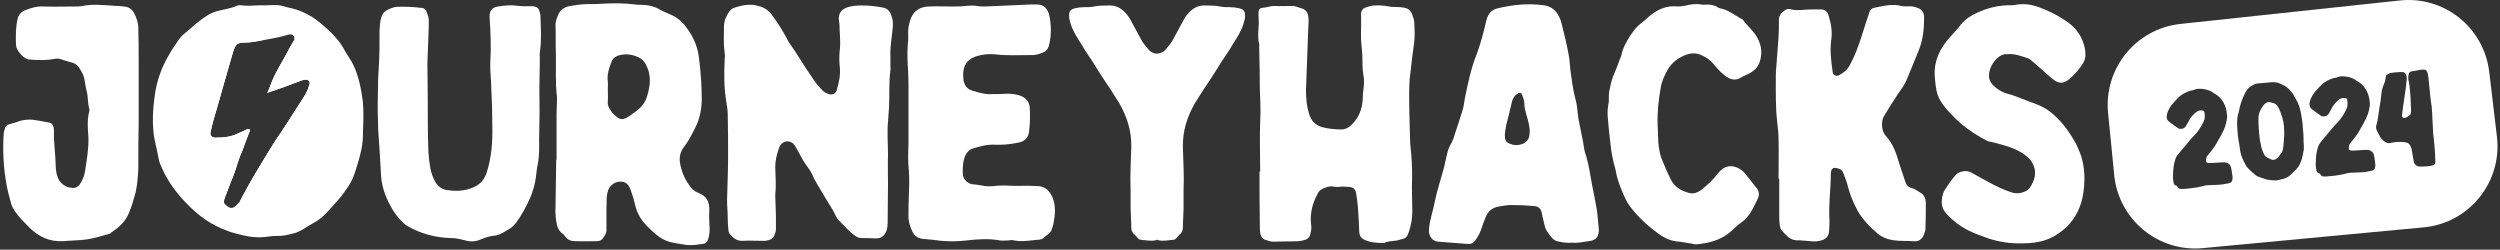 <svg width="761" height="76" viewBox="0 0 761 76" fill="none" xmlns="http://www.w3.org/2000/svg">
<rect x="0" y="0" width="761" height="76" fill="#333333" stroke="none"/>
<g clip-path="url(#clip0_83_629)">
<path d="M1.957 56.02C1.02 50.918 0.812 45.816 1.125 40.713C1.125 40.193 1.333 39.776 1.437 39.36C1.541 38.527 2.061 38.006 2.893 37.798C4.037 37.486 5.181 37.173 6.221 36.757C7.469 36.444 8.717 36.34 9.966 36.444C11.526 36.653 13.19 36.965 14.75 37.277C15.686 37.381 16.102 37.902 16.31 38.735C16.414 39.152 16.414 39.464 16.414 39.88C16.31 43.108 16.83 46.44 16.934 49.668C16.934 50.918 17.038 52.167 17.35 53.313C17.87 55.499 19.639 56.957 21.719 57.165C22.759 57.373 23.591 56.957 24.215 56.228C25.047 54.979 25.671 53.625 25.879 52.167C26.399 48.731 27.023 45.295 26.919 41.755C26.711 39.152 26.503 36.653 27.128 34.049C27.232 33.841 27.232 33.633 27.232 33.321C26.607 31.446 26.919 29.364 26.295 27.385C25.983 26.136 25.879 24.782 25.567 23.533C25.255 22.387 24.631 21.554 24.111 20.617C23.591 19.888 22.863 19.264 21.927 19.055C20.783 18.743 19.639 18.431 18.494 18.014C17.87 17.806 17.35 17.806 16.726 17.91C14.126 18.431 11.63 18.326 9.029 18.118C8.821 18.118 8.613 18.118 8.405 18.014C6.949 17.598 4.869 15.203 4.869 13.641C4.765 10.934 4.765 8.226 5.389 5.623C5.701 4.27 6.741 3.437 7.885 3.02C9.549 2.395 11.214 1.875 13.086 1.979C16.31 2.083 19.639 1.979 22.863 1.979C23.487 1.979 24.111 1.979 24.735 1.875C28.168 1.146 31.6 1.562 34.928 1.771C35.864 1.771 36.801 1.875 37.737 1.979C39.089 2.083 40.129 2.708 40.753 3.853C41.585 5.415 42.105 6.977 42.105 8.747C42.209 11.871 42.209 14.995 42.209 18.118V37.486C42.105 42.067 42.105 46.649 42.105 51.23C42.001 53.729 41.793 56.228 41.273 58.623C40.649 60.81 40.025 63.1 39.089 65.183C37.945 67.786 35.864 69.452 33.68 70.91C33.576 71.118 33.368 71.222 33.056 71.222C30.872 71.847 28.584 72.576 26.295 72.888C24.007 73.201 21.511 73.201 19.119 73.409C15.062 73.617 11.734 72.055 8.925 69.244C7.365 67.682 5.805 66.12 4.557 64.35C4.037 63.517 3.517 62.684 3.309 61.643C2.789 59.768 2.269 57.894 1.957 56.02Z" fill="white"/>
<path d="M97.46 26.073C97.356 25.657 97.252 25.136 97.044 24.72C96.108 22.221 94.652 19.93 93.092 17.639C92.156 16.181 90.908 14.932 89.244 14.307C88.994 14.203 88.724 14.12 88.474 14.016C87.267 16.286 86.04 18.514 84.771 20.742C83.918 22.304 83.065 23.928 82.441 25.636C82.212 26.427 81.817 27.198 81.359 28.281C83.689 27.51 85.478 26.802 87.33 26.177C88.807 25.553 90.367 25.095 91.844 24.47C92.302 24.324 92.78 24.241 93.238 24.241C93.862 24.241 94.403 24.949 94.257 25.49C94.091 26.032 93.945 26.573 93.778 27.031C92.926 29.135 91.532 30.926 90.367 32.8C88.744 35.361 87.101 38.006 85.395 40.505C84.313 42.046 83.211 43.691 82.296 45.232C79.404 50.064 76.45 54.729 73.891 59.623C73.642 60.102 73.371 60.581 73.122 61.059C74.495 61.476 75.93 61.643 77.49 61.476C78.218 61.372 79.05 61.372 79.778 61.476C83.419 61.997 86.539 60.539 89.452 58.769C91.012 57.832 92.364 56.478 93.716 55.228C94.86 54.083 96.004 52.834 96.732 51.376C97.772 49.397 98.501 47.315 98.813 45.024C99.021 43.046 99.229 41.172 99.125 39.506C99.125 34.716 98.709 30.343 97.46 26.073ZM64.967 36.611C66.132 32.571 67.297 28.677 68.379 24.699C69.232 21.742 70.085 18.868 70.938 15.848C71.728 13.349 72.186 12.954 74.828 12.954C76.388 12.954 77.865 12.579 79.487 12.35C79.654 12.308 79.841 12.287 80.028 12.246C77.657 12.017 75.285 12.579 72.914 12.954C72.498 13.058 72.186 13.162 71.874 13.37C70.001 14.307 68.233 15.244 66.569 16.39C63.033 18.785 60.744 22.012 59.704 26.177C58.768 29.405 58.248 32.529 57.832 35.861C57.416 38.881 57.52 41.9 58.664 44.816C60.328 48.877 62.2 52.834 65.425 56.166C66.507 57.248 67.505 58.352 68.857 59.164C69.273 57.977 69.71 56.79 70.168 55.666C71.021 53.646 71.79 51.542 72.414 49.356C72.81 48.127 73.351 46.794 73.891 45.545C74.599 43.525 75.368 41.588 76.138 39.568C75.826 39.089 75.452 39.256 75.14 39.401C74.203 39.797 73.205 40.255 72.186 40.734C70.251 41.671 67.984 41.9 65.882 41.9H65.279C64.343 41.734 63.865 41.109 64.114 40.109C64.343 38.943 64.655 37.777 64.967 36.611Z" fill="white"/>
<path d="M110.462 30.988C109.942 27.031 109.214 23.179 107.446 19.534C106.822 18.285 105.885 17.035 105.157 15.786C103.389 12.246 100.581 9.538 97.564 7.039C94.756 4.645 91.324 2.979 87.579 2.25C86.435 1.937 85.187 1.521 83.939 1.521C82.275 1.625 80.507 1.625 78.53 1.625C77.074 1.729 75.306 1.833 73.434 1.625C72.914 1.521 72.29 1.625 71.874 1.833C70.001 2.666 67.921 2.874 66.049 3.395C63.865 4.02 62.096 5.269 60.432 6.623C59.288 7.456 58.248 8.497 57.104 9.434C56.064 10.267 55.024 11.1 54.296 12.246C53.151 13.912 52.007 15.578 51.071 17.348C49.095 20.784 47.847 24.428 47.223 28.281C46.495 33.175 46.183 38.069 47.119 42.858C47.535 44.629 47.951 46.399 48.263 48.169C48.471 49.314 48.887 50.355 49.407 51.397C51.175 55.353 53.672 58.685 56.584 61.705C60.12 65.454 64.177 68.473 69.169 70.243C70.625 70.868 72.29 71.18 73.85 71.597C76.45 72.222 79.05 72.43 81.651 72.013C82.483 71.909 83.419 71.805 84.251 71.805C86.019 71.909 87.579 71.493 89.243 71.076C91.532 70.556 93.3 68.994 95.276 67.953C96.316 67.432 97.356 66.703 98.293 65.87C100.061 64.204 101.621 62.33 103.181 60.56C104.325 59.31 105.157 57.957 106.093 56.603C107.55 54.52 108.174 52.126 108.902 49.731C109.734 47.023 110.462 44.108 110.462 41.297C110.566 37.861 110.774 34.424 110.462 30.988ZM72.893 61.497C72.643 61.726 72.414 62.038 72.102 62.351C70.854 63.6 70.085 63.6 68.774 62.434C68.296 62.038 68.067 61.663 68.212 61.039C68.42 60.414 68.649 59.789 68.857 59.164C69.273 57.977 69.71 56.79 70.168 55.666C71.021 53.646 71.79 51.542 72.414 49.356C72.81 48.127 73.35 46.794 73.891 45.545C74.599 43.525 75.368 41.588 76.138 39.568C75.826 39.089 75.452 39.256 75.139 39.401C74.203 39.797 73.205 40.255 72.186 40.734C70.251 41.671 67.984 41.901 65.882 41.901H65.279C64.343 41.734 63.865 41.109 64.114 40.11C64.343 38.943 64.655 37.777 64.967 36.611C66.132 32.571 67.297 28.677 68.379 24.699C69.232 21.742 70.085 18.868 70.938 15.848C71.728 13.349 72.186 12.954 74.828 12.954C76.388 12.954 77.865 12.579 79.487 12.35C79.654 12.308 79.841 12.287 80.028 12.246C81.193 12.037 82.4 11.829 83.689 11.558C84.625 11.413 85.624 11.1 86.643 10.871C87.267 10.705 87.725 10.476 88.349 10.476C89.202 10.392 89.743 11.163 89.597 12.037C89.514 12.183 89.431 12.35 89.285 12.495C89.015 13.016 88.744 13.516 88.474 14.016C87.267 16.286 86.04 18.514 84.771 20.742C83.918 22.304 83.065 23.928 82.441 25.636C82.212 26.427 81.817 27.198 81.359 28.281C83.689 27.51 85.478 26.802 87.33 26.178C88.807 25.553 90.367 25.095 91.844 24.47C92.302 24.324 92.78 24.241 93.238 24.241C93.862 24.241 94.403 24.949 94.257 25.49C94.091 26.032 93.945 26.573 93.778 27.031C92.926 29.135 91.532 30.926 90.367 32.8C88.744 35.361 87.101 38.006 85.395 40.505C84.313 42.046 83.211 43.691 82.296 45.233C79.404 50.064 76.45 54.729 73.891 59.623C73.642 60.102 73.371 60.581 73.122 61.06C73.038 61.205 72.976 61.351 72.893 61.497Z" fill="white"/>
<path d="M146.325 72.888C144.661 73.617 142.997 73.617 141.333 73.097C140.085 72.784 138.836 72.472 137.484 72.472C132.7 72.368 128.227 71.222 124.067 68.827C123.651 68.619 123.235 68.307 122.819 67.89C121.258 66.433 119.906 64.662 118.866 62.684C117.202 59.664 116.058 56.332 115.954 52.792C115.746 48.315 115.434 43.941 115.122 39.464C115.018 36.132 114.914 32.696 115.018 29.26C115.122 26.761 115.018 24.262 115.226 21.763C115.538 17.598 115.538 13.433 115.538 9.164C115.642 7.914 115.642 6.56 116.058 5.311C116.37 4.374 116.786 3.645 117.722 3.124C118.658 2.604 119.698 2.187 120.738 2.083C123.235 1.979 125.731 2.083 128.227 2.395C129.059 2.395 129.683 2.916 129.891 3.749C130.203 4.478 130.515 5.311 130.515 6.248V8.122L130.099 19.264C130.099 22.7 130.203 26.136 130.203 29.572C130.203 35.091 130.203 40.714 130.411 46.336C130.515 48.002 130.723 49.773 131.036 51.438C131.348 52.896 131.868 54.25 132.596 55.499C133.324 56.749 134.364 57.478 135.716 57.79C138.628 58.311 141.541 58.207 144.245 56.957C146.221 56.124 147.573 54.458 148.197 52.376C149.654 47.794 149.966 43.004 149.862 38.319C149.862 34.466 149.758 30.718 149.55 26.865C149.55 24.262 149.134 21.763 149.238 19.16C149.55 14.474 149.342 9.893 149.03 5.207C148.926 3.333 149.862 2.187 151.63 1.979C153.606 1.667 155.582 1.458 157.663 1.771C159.015 1.979 160.471 1.875 161.823 1.875C163.591 1.979 164.111 2.5 164.423 4.27C164.527 4.686 164.527 5.103 164.527 5.415C164.631 8.747 164.839 11.975 164.423 15.203C164.319 15.932 164.215 16.661 164.319 17.285C164.319 21.763 164.111 26.24 164.215 30.613C164.319 34.57 164.111 38.423 164.111 42.275C164.111 44.879 164.215 47.482 163.695 49.981C163.279 51.751 163.279 53.625 162.863 55.499C162.551 57.061 162.031 58.623 161.407 60.185C160.159 62.892 158.807 65.495 157.038 67.89C156.622 68.411 156.102 68.931 155.582 69.348C153.918 70.285 152.462 71.535 150.382 71.743C149.03 71.847 147.573 72.368 146.325 72.888Z" fill="white"/>
<path d="M193.235 61.955C192.923 60.601 192.507 59.248 191.987 57.894C191.363 56.02 190.323 55.187 188.659 55.291C186.994 55.395 185.746 56.436 185.122 57.894C184.914 58.519 184.81 59.144 184.706 59.768C184.602 60.914 184.706 62.059 184.602 63.205V69.764C184.706 70.806 184.186 71.639 183.562 72.472C183.146 73.096 182.522 73.409 181.794 73.409C179.505 73.409 177.321 73.513 175.033 73.409C173.785 73.409 172.745 72.992 172.017 71.951L171.393 71.222C169.936 70.285 169.52 68.827 169.312 67.265C169.104 65.808 169 64.35 169.104 62.892L169.312 48.627H169.416V34.882C169.416 33.737 169.52 32.592 169.52 31.446C169.52 30.717 169.624 29.988 169.52 29.26C169 25.095 169.312 20.721 169.208 16.452C169.104 13.537 169.208 10.621 169.104 7.602C169.104 6.769 169.312 6.04 169.624 5.207C170.248 3.332 171.393 2.291 173.265 1.875C175.137 1.562 177.009 1.25 178.985 1.25C180.442 1.25 181.794 1.25 183.146 1.146C186.578 0.938 189.907 0.938 193.235 1.354C193.755 1.458 194.379 1.458 195.003 1.458C197.187 1.458 199.164 1.875 201.036 3.02C202.18 3.645 203.428 4.061 204.676 4.686C206.861 5.727 208.317 7.393 209.669 9.372C211.333 11.871 212.477 14.682 212.789 17.806C213.309 21.971 213.621 26.24 213.621 30.509C213.517 33.425 212.997 36.236 211.645 38.839C210.605 40.922 209.565 43.004 208.109 44.878C207.069 46.232 206.757 47.794 206.965 49.46C207.381 51.959 208.317 54.354 209.773 56.332C210.397 57.373 211.333 58.206 212.581 58.727C215.182 59.664 216.014 61.538 215.91 64.142C215.806 65.912 215.91 67.786 216.014 69.556C216.014 70.701 215.91 71.847 215.494 72.992C215.286 73.721 214.766 74.138 214.037 74.242C212.373 74.45 210.605 74.762 208.941 74.554C206.653 74.138 204.364 74.034 202.18 72.992C200.412 72.159 198.956 70.806 197.604 69.452C195.315 67.37 193.859 64.975 193.235 61.955ZM196.979 29.26C198.02 25.928 198.332 22.596 196.459 19.368C195.939 18.535 195.315 17.91 194.483 17.494C192.507 16.556 190.531 16.244 188.346 16.869C187.41 17.181 186.682 17.598 186.266 18.535C185.434 20.617 184.706 22.596 185.018 24.886C185.122 25.615 185.018 26.24 185.018 26.969C185.018 28.218 185.122 29.468 185.018 30.717C184.81 32.279 185.642 33.321 186.474 34.466L187.41 35.299C188.659 36.444 189.491 36.548 190.947 35.715C191.883 35.195 192.819 34.466 193.755 33.737C195.315 32.592 196.459 31.134 196.979 29.26Z" fill="white"/>
<path d="M271.348 4.79C271.764 5.936 271.868 6.977 271.764 8.226C271.556 11.038 270.932 13.953 271.036 16.765V19.784C271.036 20.409 271.14 20.93 271.036 21.45C270.516 25.199 270.828 28.947 270.62 32.696L270.308 37.069C269.996 40.401 270.308 43.733 270.308 47.065C270.204 50.085 270.308 53 270.308 55.916C270.308 59.664 270.204 63.413 270.204 67.161C270.204 68.307 270.204 69.348 269.788 70.389C269.06 71.951 268.228 72.576 266.563 72.576C265.107 72.472 263.755 72.472 262.403 72.472C261.571 72.472 261.051 72.263 260.427 71.847C258.554 70.597 257.098 68.827 255.538 67.266C254.602 66.433 254.186 65.183 253.562 64.038C251.898 61.33 250.233 58.623 248.673 55.916L247.737 54.25C247.217 52.792 246.385 51.543 245.449 50.293C244.513 49.044 243.785 47.586 243.057 46.232L241.913 44.254C240.976 42.796 238.896 42.588 237.752 43.941C237.44 44.358 237.128 44.879 237.024 45.399C236.4 47.169 235.984 48.939 235.984 50.918C236.088 53.833 236.296 56.749 235.984 59.352L236.192 65.6V69.764C236.192 70.597 235.88 71.222 235.568 71.951C235.256 72.472 234.84 72.784 234.32 72.992C233.592 73.201 232.864 73.409 232.031 73.305C229.951 73.305 227.871 73.201 225.791 73.305C224.022 73.305 223.086 72.263 222.046 71.118C221.838 70.91 221.838 70.493 221.734 70.077C221.63 68.931 221.526 67.786 221.526 66.537C221.526 64.662 221.318 62.684 221.318 60.81C221.422 56.436 221.63 52.063 221.63 47.69C221.63 43.421 221.63 39.152 221.526 34.883C221.526 33.633 221.318 32.383 221.11 31.134C220.382 26.865 220.382 22.492 220.59 18.118C220.694 17.494 220.694 16.765 220.59 16.036C220.174 13.225 220.382 10.517 220.382 7.706C220.486 6.04 221.214 4.686 222.046 3.437C222.358 3.02 222.774 2.708 223.086 2.5C225.583 1.667 228.079 1.042 230.679 1.771C232.551 2.187 234.008 3.124 235.152 4.79C237.024 7.289 238.584 9.892 240.04 12.704C240.872 14.057 241.913 15.307 242.745 16.765C244.409 19.472 246.177 22.075 247.945 24.678C248.673 25.72 249.505 26.657 250.442 27.594C250.858 28.01 251.378 28.323 252.002 28.531C253.146 29.052 254.394 28.635 254.706 27.386C255.434 25.095 255.85 22.804 255.642 20.513C255.434 18.743 255.434 16.973 255.642 15.099C255.954 12.6 255.538 9.997 255.538 7.498L255.33 5.832C255.33 4.061 255.954 3.124 257.514 2.395C259.075 1.771 260.739 1.667 262.403 1.667C264.483 1.667 266.563 1.875 268.644 2.291C270.1 2.5 270.932 3.437 271.348 4.79Z" fill="white"/>
<path d="M281.749 72.784C279.876 72.784 278.316 72.055 277.588 70.181C276.964 68.723 276.444 67.266 276.548 65.6C276.548 63.621 276.548 61.539 276.652 59.56C276.756 56.957 276.86 54.458 276.652 51.855C276.34 49.148 276.444 46.441 276.548 43.733V28.323C276.548 26.136 276.548 23.949 276.444 21.867C276.236 19.055 276.132 16.244 276.34 13.433C276.548 12.183 276.444 10.934 276.444 9.684C276.444 8.435 276.756 7.081 277.172 5.832C278.108 3.228 280.084 2.083 282.685 1.979C285.077 1.875 287.573 1.979 289.966 1.979C291.422 1.979 292.878 1.979 294.334 1.771C295.478 1.667 296.726 1.667 297.87 1.875C298.494 1.979 299.119 1.979 299.743 1.979L314.096 1.354H315.552C317.425 1.354 318.569 2.291 319.193 3.957C319.193 4.061 319.297 4.166 319.297 4.166C320.025 7.394 320.129 10.621 319.297 13.849C318.985 15.099 318.257 15.723 317.113 16.14C315.968 16.556 314.824 16.869 313.576 16.765C310.04 16.765 306.607 16.973 303.071 16.556C301.095 16.348 299.119 16.556 297.35 17.077C295.27 17.702 293.606 19.055 293.294 21.45C293.086 22.492 293.19 23.429 293.294 24.47C293.606 26.032 294.438 27.177 295.998 27.594C298.078 28.219 300.055 28.843 302.239 28.635C303.695 28.635 305.151 28.635 306.607 28.531C307.752 28.531 308.896 28.635 310.04 28.947C312.12 29.572 313.368 30.822 313.472 32.904C313.576 35.195 313.576 37.486 313.264 39.881C313.056 41.963 312.016 43.004 309.936 43.421C307.544 43.941 305.151 44.15 302.759 44.046C300.367 43.941 298.182 44.566 295.894 45.295C294.958 45.608 294.438 46.336 293.918 47.169C293.086 49.044 292.982 51.126 293.086 53.105C293.19 54.666 294.75 56.02 296.206 56.124C297.038 56.124 297.87 56.332 298.703 56.437C299.951 56.749 301.199 56.749 302.447 56.645C304.111 56.437 305.879 56.437 307.544 56.541C309.312 56.645 311.184 56.541 312.952 56.541C313.888 56.541 314.824 56.645 315.76 56.645C318.049 56.645 319.401 57.998 320.337 59.977C321.481 62.684 321.169 65.495 320.649 68.203C320.545 68.723 320.337 69.14 320.233 69.556C320.025 70.389 319.609 71.014 318.881 71.43C318.569 71.639 318.257 71.847 317.945 72.159C317.425 72.784 316.697 72.992 315.864 72.992C313.368 73.201 310.768 73.721 308.272 73.097C307.856 72.992 307.335 73.201 306.815 73.201C306.087 73.201 305.255 73.305 304.527 73.201C301.095 72.576 297.558 72.784 294.126 73.201C291.526 73.513 289.029 73.513 286.429 73.305C284.869 73.097 283.309 72.888 281.749 72.784Z" fill="white"/>
<path d="M352.061 16.348C353.205 16.244 354.141 15.932 354.973 14.89C355.701 13.953 356.533 13.12 357.053 12.079L360.486 5.727C360.798 5.207 361.214 4.582 361.734 4.061C362.982 2.604 364.542 1.667 366.518 1.667C368.182 1.667 369.847 1.667 371.407 1.979C372.447 2.187 373.383 2.187 374.423 2.187C375.359 2.187 376.295 2.291 377.127 2.5C378.584 2.812 379 3.437 379 4.79C379 5.623 378.792 6.352 378.584 7.081C377.856 9.476 376.503 11.558 375.151 13.641C374.111 15.515 372.863 17.181 371.719 18.951C370.679 20.617 369.639 22.387 368.495 24.053C366.83 26.448 365.27 28.947 363.71 31.446C361.318 35.611 359.966 39.985 360.07 44.774C360.174 49.148 360.486 53.417 360.278 57.79V63.413C360.278 64.975 360.07 67.161 360.07 69.452C359.966 70.285 359.758 70.91 359.029 71.43L358.093 72.472C357.885 72.784 357.469 72.992 357.157 72.992C355.597 73.096 354.037 73.513 352.477 73.096C352.373 72.992 352.269 72.992 352.165 72.992C352.061 72.992 352.061 72.992 351.957 73.096C350.396 73.513 348.836 73.096 347.276 72.992C346.964 72.992 346.548 72.784 346.34 72.472L345.404 71.43C344.676 70.91 344.468 70.285 344.364 69.452C344.364 67.161 344.156 64.975 344.156 63.413V57.79C343.948 53.417 344.26 49.148 344.364 44.774C344.468 39.985 343.116 35.611 340.723 31.446C339.163 28.947 337.603 26.448 335.939 24.053C334.795 22.387 333.755 20.617 332.714 18.951C331.57 17.181 330.322 15.515 329.282 13.641C327.93 11.558 326.578 9.476 325.85 7.081C325.642 6.352 325.434 5.623 325.434 4.79C325.434 3.437 325.85 2.812 327.306 2.5C328.138 2.291 329.074 2.187 330.01 2.187C331.05 2.187 331.986 2.187 333.026 1.979C334.587 1.667 336.251 1.667 337.915 1.667C339.891 1.667 341.451 2.604 342.7 4.061C343.22 4.582 343.636 5.207 343.948 5.727L347.38 12.079C347.9 13.12 348.732 13.953 349.46 14.89C350.188 15.828 351.02 16.244 352.061 16.348Z" fill="white"/>
<path d="M399.102 68.347C399.31 69.389 399.102 70.222 398.894 71.159C398.686 72.2 398.062 72.825 397.126 73.033C396.19 73.345 395.253 73.45 394.317 73.45C392.133 73.45 389.845 73.554 387.557 73.554C386.828 73.554 386.204 73.345 385.58 73.137C384.332 72.825 383.812 72.096 383.604 70.846C383.5 70.222 383.5 69.493 383.5 68.764C383.396 63.245 383.396 57.727 383.396 52.208H383.604C383.604 47.106 383.396 42.004 383.604 36.902C383.812 33.674 383.604 30.342 383.5 27.114C383.5 22.845 383.396 18.576 383.292 14.306C383.292 13.994 383.396 13.682 383.292 13.369C382.772 11.287 383.084 9.204 383.188 7.122C383.188 6.185 383.084 5.248 383.084 4.31C383.084 2.853 383.292 2.436 384.748 2.332C385.788 2.228 386.828 1.811 387.869 1.811C389.845 1.916 391.717 1.811 393.693 1.811C394.525 1.916 395.357 2.332 396.19 2.54C397.438 2.853 398.062 3.79 398.27 5.039C398.374 5.872 398.374 6.914 398.27 7.747L397.542 27.322C397.542 29.925 397.75 32.528 398.582 34.923C399.206 36.797 400.35 38.047 402.326 38.672C404.302 39.192 406.279 39.401 408.359 39.401C409.503 39.401 410.439 38.88 411.271 38.151C413.559 35.965 414.6 33.361 414.808 30.342C414.808 29.3 414.912 28.259 415.016 27.322C415.224 25.864 415.328 24.302 415.016 22.845C414.704 20.971 414.704 18.992 414.704 17.118C414.6 14.723 414.184 12.328 414.288 9.829C414.288 8.059 414.392 6.185 414.288 4.31C414.288 3.165 414.912 2.54 415.848 2.228C416.472 2.02 417.2 1.811 417.824 1.707C419.384 1.603 420.944 1.603 422.505 1.916C423.337 2.124 424.169 2.124 425.001 2.124C425.833 2.124 426.561 2.228 427.393 2.332C428.641 2.54 429.473 3.269 429.889 4.415C430.201 5.352 430.513 6.185 430.513 7.122C430.617 9.204 430.721 11.391 430.409 13.473C429.993 16.181 429.681 18.992 429.369 21.803C428.953 24.407 428.953 27.218 428.953 29.925C428.953 34.507 429.161 39.088 429.265 43.67L429.577 46.898C429.889 50.23 429.889 53.562 429.785 56.894C429.785 59.08 429.889 61.267 429.889 63.453C429.993 66.057 429.577 68.66 428.641 71.159C428.329 71.992 427.913 72.512 427.081 72.721C426.353 72.825 425.729 73.137 425.001 73.241C423.753 73.45 422.505 73.345 421.36 73.97C419.176 73.97 416.992 73.866 415.016 72.825C414.288 72.408 413.872 71.784 413.768 70.742C413.663 68.243 413.559 65.64 413.351 63.141C413.247 61.683 413.039 60.33 412.831 58.976C412.727 57.727 411.999 56.998 410.751 56.894C410.023 56.894 409.295 56.789 408.671 56.789C407.735 56.894 406.799 56.998 405.863 56.789C404.718 56.581 403.678 56.998 402.742 57.414C402.014 57.727 401.39 58.247 401.078 58.976C399.518 61.892 398.686 65.015 399.102 68.347Z" fill="white"/>
<path d="M447.052 74.283L437.691 73.554C435.818 73.346 434.778 71.68 434.986 69.701C435.194 66.89 436.234 64.182 436.754 61.371C437.482 57.727 438.731 54.186 439.667 50.542C439.771 49.813 439.979 49.084 440.187 48.251C440.499 46.689 440.811 45.127 441.747 43.67C442.059 43.149 442.267 42.524 442.475 42.004L445.075 33.986C445.491 32.737 445.699 31.279 445.907 29.925C446.844 25.344 447.78 20.762 449.548 16.389C450.796 13.057 451.628 9.621 452.46 6.185C452.98 4.206 453.916 2.957 455.893 2.54C460.573 1.395 465.254 0.978 469.934 1.603C472.222 1.916 473.679 3.165 474.615 5.143C475.031 5.976 475.343 7.018 475.551 7.955C476.279 10.87 477.007 13.89 477.527 16.805C477.839 18.367 477.839 19.929 478.047 21.491C478.463 24.302 478.775 27.114 479.503 29.925C480.023 31.591 480.127 33.257 480.335 35.027C480.439 36.381 480.855 37.735 481.063 39.088L481.896 43.253C482.104 44.711 482.312 46.169 482.832 47.522C483.664 50.334 484.08 53.353 484.6 56.165C485.12 58.768 485.64 61.267 486.056 63.766C486.368 65.744 486.472 67.827 486.68 69.805V70.222C486.576 72.096 485.848 73.033 484.08 73.346C482.208 73.554 480.335 74.074 478.671 73.866C477.215 73.97 475.863 73.866 474.615 73.554C473.679 73.45 472.951 73.033 472.43 72.408C471.494 71.263 470.558 70.222 470.246 68.868C469.934 67.41 469.518 66.161 469.31 64.703C468.998 63.454 468.27 62.829 467.022 62.725C464.734 62.516 462.445 62.412 460.053 62.412C458.909 62.412 457.661 62.621 456.413 62.829C454.436 63.141 452.98 64.182 452.252 66.057C451.732 67.41 451.212 68.66 450.796 70.013C450.38 71.263 449.756 72.2 449.028 73.241C448.508 73.97 447.78 74.283 447.052 74.283ZM459.637 43.774C460.885 44.294 462.029 44.294 463.277 43.878C464.63 43.357 465.462 42.42 465.566 41.067C465.774 39.817 465.566 38.776 465.358 37.63C464.942 35.548 464.006 33.57 464.006 31.487C464.006 30.654 463.693 29.821 463.381 28.988C463.173 28.259 462.653 28.051 462.029 28.468C461.093 28.988 460.573 29.821 460.261 30.862C459.741 33.257 459.117 35.652 458.493 38.047C458.285 39.088 458.181 40.13 458.077 40.962C458.077 42.733 458.285 43.149 459.637 43.774Z" fill="white"/>
<path d="M534.942 11.495C536.294 13.994 536.502 16.493 535.566 19.096C534.942 20.658 533.798 21.699 532.341 22.428C531.509 22.845 530.677 23.157 529.845 23.678C528.597 24.407 527.349 24.407 525.893 23.574C524.125 22.532 522.772 20.866 521.42 19.305C520.38 18.055 519.028 17.222 517.468 16.597C516.116 16.077 514.659 16.181 513.411 16.597C511.123 17.43 509.043 18.888 507.795 20.971C506.755 22.741 505.818 24.719 505.506 26.802C504.882 30.342 504.466 33.882 504.57 37.943C504.778 40.13 504.57 42.941 505.09 45.648C505.298 46.481 505.402 47.418 505.818 48.355C506.651 50.438 507.587 52.625 508.627 54.707C509.875 57.102 511.955 58.143 514.243 58.768C515.596 59.08 516.948 58.56 517.988 57.727C519.756 56.269 521.524 54.707 522.876 52.833C524.125 51.375 525.477 50.334 527.453 50.646C528.909 50.855 530.261 51.688 531.197 52.833L534.526 56.998C535.462 58.039 535.67 59.289 535.046 60.538C533.694 63.141 532.758 65.849 530.053 67.723C528.805 68.556 527.661 69.805 526.413 70.847C523.396 73.241 519.964 74.074 516.22 74.387C515.804 74.387 515.492 74.283 515.075 74.179C513.411 73.97 511.747 73.554 510.083 73.45C508.003 73.137 506.234 72.2 504.57 70.951C501.45 68.66 498.642 66.057 496.249 62.933C495.105 61.475 494.377 59.705 493.649 57.935C492.921 56.165 492.193 54.187 491.881 52.208C491.673 50.959 491.153 49.709 490.945 48.355C490.529 46.585 490.321 44.711 490.113 42.837C489.801 40.338 489.593 37.943 489.385 35.444C489.281 34.194 489.385 32.945 489.593 31.695C489.905 30.55 489.593 29.301 489.801 28.051C490.113 26.489 490.425 24.927 490.945 23.47C491.777 21.595 492.505 19.617 493.233 17.639C493.337 17.326 493.545 17.118 493.545 16.806C493.857 14.931 494.793 13.265 495.729 11.703C496.873 9.829 498.122 8.059 499.89 6.81C501.034 5.977 501.866 4.935 503.01 4.206C504.986 2.749 507.275 1.812 509.875 1.916C511.019 2.02 512.059 1.916 513.099 1.707C514.763 1.291 516.324 1.083 517.988 1.395C518.612 1.499 519.236 1.395 519.86 1.395C520.796 1.395 521.732 1.603 522.564 2.02C522.876 2.228 523.188 2.436 523.604 2.54C525.997 2.957 527.869 4.519 529.949 5.664C530.157 5.768 530.469 5.872 530.573 6.081C531.925 7.955 533.798 9.413 534.942 11.495Z" fill="white"/>
<path d="M586.22 61.788C586.22 64.391 586.219 66.994 586.115 69.493C586.115 70.118 585.907 70.742 585.699 71.263C585.179 72.721 584.139 73.554 582.683 73.45C580.603 73.241 578.523 73.45 576.442 73.137C574.362 72.825 572.49 72.096 571.034 70.638C569.37 69.18 567.809 67.619 566.561 65.849C565.729 64.807 565.105 63.454 564.481 62.204C563.649 60.434 563.025 58.664 562.505 56.79C562.193 55.436 561.673 54.082 561.153 52.833C560.945 52.104 560.529 51.583 559.8 51.375C558.136 50.75 557.304 51.167 557.304 52.937C557.304 57.623 556.576 62.204 556.888 66.89C556.888 68.035 556.888 69.076 556.784 70.222C556.68 71.888 555.952 72.825 554.184 73.241C553.352 73.45 552.52 73.554 551.584 73.45C550.023 73.346 548.359 73.137 546.695 73.137C545.759 73.033 545.031 72.721 544.407 72.2C543.679 71.575 543.055 70.951 542.43 70.222C542.014 69.909 541.91 69.285 541.806 68.764C541.702 68.035 541.598 67.202 541.598 66.473V54.395H541.39C541.39 50.438 541.494 46.377 541.39 42.42C541.39 40.65 541.182 38.88 540.974 37.11C540.454 32.529 540.558 27.843 540.558 23.157C540.558 21.075 540.87 18.992 540.974 16.91C541.182 13.474 541.598 10.037 541.494 6.601C541.39 5.456 541.702 4.415 542.743 3.582C543.575 2.853 544.199 2.54 545.239 2.853C546.175 3.165 547.215 3.061 548.255 3.061C550.127 2.853 552 2.853 553.872 2.853C555.536 2.853 556.264 3.373 556.68 4.935C557.408 7.33 557.824 9.829 557.408 12.328C556.992 15.452 557.408 18.576 557.824 21.595C557.824 21.908 557.928 22.22 558.032 22.532C558.448 23.053 559.28 23.261 559.904 22.845C561.257 22.116 562.401 21.179 563.129 19.721C565.001 16.285 566.145 12.745 567.289 9.1C567.809 7.33 568.433 5.664 568.954 3.998C569.162 3.061 569.786 2.436 570.722 2.332C573.322 1.812 576.026 1.083 578.731 1.812C579.563 2.02 580.499 1.916 581.331 1.916C582.163 1.916 582.995 2.124 583.827 2.436C585.179 2.957 585.699 3.998 585.699 5.352C585.699 8.684 585.387 11.912 584.139 15.14L580.603 23.782C579.979 25.448 578.939 26.906 577.899 28.363C576.338 30.654 574.882 33.049 573.426 35.444C572.49 37.11 572.802 40.13 574.05 41.379C576.234 43.774 577.274 46.69 578.107 49.709L579.875 55.02C580.187 56.165 580.811 57.102 582.163 57.31C582.891 57.519 583.515 58.039 584.243 58.456C585.595 59.08 586.22 60.33 586.22 61.788Z" fill="white"/>
<path d="M592.356 64.911C591.316 63.662 590.9 62.308 591.108 60.85C591.212 59.705 591.42 58.664 592.044 57.727C592.98 56.269 593.917 54.915 595.061 53.562C595.997 52.208 598.389 51.687 599.845 52.416L604.942 55.228C607.438 56.581 609.934 57.831 612.639 58.664C613.887 58.976 615.031 58.872 616.279 58.351C617.631 57.831 618.255 56.685 618.775 55.54C619.815 53.353 619.711 51.271 618.463 49.292C618.047 48.564 617.423 47.939 616.695 47.418C615.447 46.377 613.991 45.648 612.431 45.023C610.35 44.294 608.166 43.67 605.982 43.149C605.566 43.149 605.15 43.045 604.838 42.837C600.781 40.754 597.037 38.151 593.917 34.715C592.668 33.465 591.524 32.112 590.588 30.55C589.236 28.155 589.132 25.552 588.924 22.845C588.716 18.367 590.588 14.723 593.396 11.495C594.541 10.142 595.893 8.892 596.933 7.434C598.285 5.768 599.949 4.727 601.821 3.894C605.15 2.332 608.686 1.499 612.327 1.603C612.951 1.603 613.471 1.499 613.991 1.395C616.383 1.083 618.567 1.395 620.752 2.228C623.56 3.269 626.056 4.519 628.448 6.081C631.257 7.851 633.337 10.246 634.273 13.369C634.585 14.306 634.793 15.348 634.793 16.389C634.897 17.639 634.481 18.68 633.857 19.617C632.713 21.283 631.465 22.741 630.009 23.99C628.136 25.552 626.784 25.448 625.328 24.407C624.808 24.094 624.392 23.678 623.872 23.261C622.104 21.699 620.44 20.137 618.671 18.68C618.255 18.263 617.839 17.951 617.319 17.743C615.343 17.118 613.367 16.285 611.182 16.493H610.246C607.334 17.014 604.63 21.491 605.67 24.407C605.878 24.927 606.19 25.344 606.502 25.76C607.75 27.01 609.102 27.947 610.87 28.468C613.783 29.196 616.487 30.55 619.295 31.487C621.376 32.216 623.248 33.257 624.808 34.611C626.368 35.965 627.928 37.63 629.177 39.401C629.801 40.234 630.321 41.067 630.841 41.9C631.985 43.566 632.713 45.44 633.441 47.314C634.585 50.854 634.689 54.395 634.273 57.935C633.857 61.579 632.609 64.911 630.321 67.723C628.865 69.493 627.096 70.847 625.12 71.992C622.104 73.658 618.775 74.074 615.447 74.074C612.015 74.178 608.686 73.658 605.358 72.617C603.278 71.888 601.301 71.159 599.325 70.222C596.621 68.868 594.333 67.098 592.356 64.911Z" fill="white"/>
<path d="M693.663 32.966C693.247 32.154 692.706 31.445 691.708 31.32C691.583 31.341 691.521 31.237 691.437 31.216C690.543 30.904 689.794 31.154 689.212 31.799C688.671 32.403 688.296 33.132 687.922 33.861C687.672 34.403 687.547 34.923 687.506 35.486C687.443 37.776 687.61 40.067 687.901 42.337C687.963 42.983 688.171 43.587 688.276 44.211C688.338 44.94 688.608 45.565 688.879 46.231C688.983 46.565 689.191 46.856 689.336 47.189C689.711 47.856 690.418 48.043 691.042 48.376C691.874 48.834 692.582 48.668 693.268 48.085C693.372 48.001 693.539 47.856 693.643 47.668C693.913 47.293 694.183 46.877 694.495 46.523C694.766 46.148 694.849 45.752 694.932 45.273C695.182 44.211 695.14 43.128 695.244 42.045C695.39 40.858 695.286 39.671 695.244 38.484C695.078 36.527 694.495 34.715 693.663 32.966ZM693.663 32.966C693.247 32.154 692.706 31.445 691.708 31.32C691.583 31.341 691.521 31.237 691.437 31.216C690.543 30.904 689.794 31.154 689.212 31.799C688.671 32.403 688.296 33.132 687.922 33.861C687.672 34.403 687.547 34.923 687.506 35.486C687.443 37.776 687.61 40.067 687.901 42.337C687.963 42.983 688.171 43.587 688.276 44.211C688.338 44.94 688.608 45.565 688.879 46.231C688.983 46.565 689.191 46.856 689.336 47.189C689.711 47.856 690.418 48.043 691.042 48.376C691.874 48.834 692.582 48.668 693.268 48.085C693.372 48.001 693.539 47.856 693.643 47.668C693.913 47.293 694.183 46.877 694.495 46.523C694.766 46.148 694.849 45.752 694.932 45.273C695.182 44.211 695.14 43.128 695.244 42.045C695.39 40.858 695.286 39.671 695.244 38.484C695.078 36.527 694.495 34.715 693.663 32.966ZM757.714 21.824C756.091 8.351 743.963 -1.312 730.504 0.145L663.708 7.288C650.186 8.746 640.368 20.825 641.699 34.361L643.571 53.291C644.903 66.869 656.947 76.802 670.51 75.532L737.806 69.201C751.66 67.889 761.708 55.415 760.064 41.587L757.714 21.824ZM679.455 54.999C679.268 55.415 678.977 55.644 678.519 55.769C677.333 56.04 676.148 56.227 674.692 56.269C674.005 56.248 673.007 56.394 672.05 56.373C671.405 56.394 670.739 56.602 670.053 56.769C668.222 57.206 666.391 57.394 664.54 57.519C664.29 57.539 664.02 57.518 663.75 57.498C663.396 57.477 663.125 57.331 662.959 56.998C662.813 56.748 662.626 56.56 662.314 56.456C661.856 56.331 661.669 55.957 661.628 55.519C661.524 54.832 661.378 54.166 661.461 53.499C661.503 52.541 661.503 51.625 661.648 50.709C661.752 49.917 661.94 49.168 662.189 48.439C662.439 47.585 663.042 46.939 663.604 46.273C664.582 45.148 665.538 44.024 666.454 42.858C666.849 42.379 667.224 41.92 667.681 41.504C669.033 40.171 670.053 38.609 670.822 36.943C671.259 36.027 671.176 35.048 671.01 34.069C670.989 33.819 670.802 33.695 670.531 33.674C669.637 33.445 668.846 33.778 668.222 34.361C667.536 34.986 666.87 35.694 666.412 36.548C666.1 37.172 665.747 37.818 665.372 38.422C664.873 39.151 664.186 39.317 663.417 39.192C663.292 39.213 663.105 39.13 663.001 39.026C662.065 38.422 661.253 37.755 660.359 37.089C659.568 36.548 659.423 35.777 659.61 34.903C659.943 33.361 660.816 32.091 661.856 31.008C662.21 30.592 662.605 30.196 663.001 29.821C663.479 29.259 664.041 28.863 664.665 28.509C665.539 28.051 666.371 27.614 667.348 27.489C667.577 27.426 667.827 27.405 667.993 27.301C669.533 26.614 672.528 27.26 673.693 28.238C673.943 28.426 674.192 28.53 674.463 28.697C675.149 29.113 675.711 29.634 676.21 30.279C677.375 31.779 677.833 33.465 677.937 35.319C677.958 35.569 677.895 35.881 677.874 36.173C677.645 37.922 677.021 39.588 676.106 41.129C675.607 42.004 675.087 42.92 674.608 43.816C674.047 44.815 673.298 45.669 672.632 46.544C672.486 46.731 672.32 46.96 672.133 47.148C671.613 47.668 671.509 48.335 671.509 49.022C671.53 49.313 671.634 49.438 671.946 49.542C672.299 49.647 672.653 49.626 673.027 49.626C674.067 49.584 675.128 49.48 676.148 49.438C676.501 49.459 676.813 49.417 677.146 49.417C678.353 49.542 679.06 50.167 679.206 51.396C679.31 52 679.455 52.604 679.497 53.187C679.663 53.853 679.622 54.436 679.455 54.999ZM701.298 44.649C701.339 45.169 701.256 45.69 701.152 46.19C700.986 47.189 700.778 48.168 700.424 49.105C700.029 50.355 699.28 51.354 698.281 52.229C698.136 52.375 697.969 52.52 697.803 52.708C697.096 53.499 696.222 54.103 695.182 54.416C694.454 54.561 693.788 54.707 693.102 54.895L692.873 54.915C691.916 54.915 690.98 54.853 690.044 54.645C689.17 54.416 688.317 54.082 687.464 53.791C687.194 53.687 686.944 53.583 686.715 53.395C685.779 52.645 684.843 51.833 684.032 50.896C683.928 50.813 683.845 50.73 683.782 50.605C683.262 49.542 682.596 48.46 682.243 47.273C682.056 46.648 681.868 45.961 681.827 45.315C681.619 43.566 681.203 41.858 681.099 40.13C681.057 39.026 680.911 37.943 680.995 36.86C681.036 36.027 681.099 35.152 681.39 34.403C681.452 34.174 681.536 33.944 681.556 33.715C681.806 32.237 682.305 30.8 682.888 29.405C683.304 28.551 683.657 27.676 684.323 26.968C684.406 26.864 684.51 26.697 684.635 26.635C685.446 26.073 686.258 25.489 687.298 25.406L691.458 25.031C692.103 24.927 693.351 25.115 693.996 25.406C694.995 25.885 695.972 26.323 696.742 27.114C697.366 27.801 698.032 28.468 698.406 29.363C698.51 29.571 698.614 29.821 698.76 30.029C699.696 31.383 700.133 32.945 700.424 34.507C700.715 36.048 700.944 37.568 701.007 39.192C701.277 40.983 701.131 42.837 701.298 44.649ZM722.911 51.209C722.745 51.625 722.454 51.854 721.996 51.979C720.81 52.25 719.625 52.437 718.148 52.479C717.461 52.458 716.484 52.604 715.527 52.583C714.882 52.604 714.216 52.812 713.53 52.979C711.699 53.416 709.848 53.603 708.017 53.728C707.747 53.749 707.497 53.728 707.226 53.708C706.873 53.687 706.602 53.541 706.436 53.208C706.27 52.958 706.103 52.77 705.791 52.666C705.333 52.541 705.125 52.166 705.084 51.729C705.001 51.042 704.834 50.355 704.917 49.709C704.959 48.751 704.98 47.835 705.105 46.919C705.209 46.127 705.396 45.377 705.646 44.649C705.916 43.795 706.498 43.149 707.06 42.483C708.038 41.358 708.974 40.234 709.91 39.068C710.305 38.589 710.7 38.13 711.137 37.714C712.489 36.381 713.509 34.819 714.278 33.153C714.715 32.237 714.632 31.258 714.466 30.279C714.445 30.029 714.258 29.904 713.987 29.884C713.114 29.654 712.302 29.988 711.678 30.571C711.012 31.196 710.326 31.904 709.889 32.758C709.556 33.382 709.223 34.028 708.849 34.632C708.35 35.361 707.663 35.527 706.873 35.402C706.748 35.423 706.561 35.34 706.478 35.236C705.541 34.632 704.709 33.965 703.836 33.299C703.045 32.758 702.9 31.987 703.066 31.112C703.42 29.571 704.293 28.301 705.333 27.218C705.687 26.802 706.082 26.406 706.478 26.031C706.956 25.469 707.518 25.073 708.142 24.719C708.995 24.261 709.848 23.823 710.825 23.699C711.033 23.636 711.304 23.615 711.449 23.511C712.989 22.824 715.984 23.47 717.149 24.448C717.378 24.636 717.648 24.74 717.919 24.906C718.605 25.323 719.167 25.844 719.645 26.489C720.81 27.988 721.268 29.675 721.393 31.529C721.414 31.779 721.351 32.091 721.33 32.383C721.102 34.132 720.457 35.798 719.562 37.339C719.084 38.214 718.564 39.13 718.065 40.025C717.503 41.025 716.775 41.879 716.109 42.754C715.943 42.941 715.797 43.17 715.589 43.357C715.069 43.878 714.965 44.544 714.986 45.232C715.007 45.523 715.09 45.648 715.402 45.752C715.755 45.856 716.109 45.836 716.484 45.836C717.524 45.794 718.585 45.69 719.625 45.648C719.978 45.669 720.27 45.627 720.623 45.627C721.851 45.752 722.558 46.377 722.703 47.606C722.807 48.21 722.932 48.814 722.974 49.397C723.099 50.042 723.078 50.625 722.911 51.209ZM740.406 35.069C740.365 35.069 740.365 35.069 740.365 35.069C740.427 36.756 740.531 38.422 740.635 40.067C740.635 40.588 740.677 41.108 740.781 41.629C741.01 43.378 741.093 45.107 741.238 46.835C741.259 47.668 741.238 48.439 741.322 49.251C741.384 49.855 741.114 50.209 740.469 50.355C739.949 50.5 739.408 50.584 738.846 50.625C737.993 50.646 737.119 50.771 736.267 50.667C735.622 50.605 734.873 49.98 734.769 49.293C734.582 48.23 734.394 47.148 734.207 46.044C734.124 45.523 733.999 44.982 733.77 44.482C733.458 43.795 732.917 43.42 732.21 43.316C731.815 43.233 731.378 43.233 730.983 43.212C729.901 43.17 728.778 43.233 727.738 43.503C726.968 43.711 726.344 43.482 725.782 43.024C725.179 42.545 724.7 42.087 724.388 41.421C724.118 40.838 723.764 40.296 723.494 39.713C723.265 39.151 723.161 38.568 723.39 38.026C723.868 36.506 723.931 34.986 724.201 33.445C724.347 32.612 724.492 31.716 724.617 30.883C724.763 29.946 724.804 29.009 724.95 28.093C725.075 27.218 725.304 26.406 725.678 25.614C725.865 25.261 725.949 24.761 726.073 24.365C726.094 24.198 726.094 24.011 726.157 23.865C726.281 23.511 726.219 23.011 726.489 22.803C726.926 22.553 727.342 22.22 727.904 22.157L730.171 21.949C730.567 21.908 730.92 21.97 731.253 21.949C731.648 21.908 731.919 22.053 732.148 22.345C732.585 22.928 732.647 23.574 732.605 24.219C732.522 25.177 732.397 26.177 732.273 27.176C732.023 28.801 731.773 30.467 731.544 32.133C731.399 33.028 731.316 33.924 731.212 34.819C731.191 34.986 731.149 35.132 731.17 35.298C731.253 35.736 731.503 35.923 731.919 35.902C732.106 35.881 732.314 35.86 732.481 35.756C732.647 35.694 732.772 35.548 732.897 35.486C733.687 35.152 733.978 34.528 733.937 33.715C733.812 31.175 733.791 28.572 733.437 26.01C733.396 25.614 733.333 25.24 733.25 24.906C733.042 24.177 733.042 23.49 733.146 22.782C733.209 22.199 733.562 21.762 734.145 21.699C735.185 21.658 736.183 21.241 737.244 21.2C738.16 21.158 738.7 21.075 739.012 22.47C739.054 22.866 739.137 23.282 739.221 23.719C739.429 25.781 739.616 27.884 739.845 29.946C739.907 30.717 740.073 31.487 740.177 32.258L740.406 35.069ZM691.687 31.341C691.562 31.362 691.5 31.258 691.417 31.237C690.522 30.925 689.773 31.175 689.191 31.82C688.65 32.424 688.276 33.153 687.901 33.882C687.651 34.423 687.527 34.944 687.485 35.506C687.423 37.797 687.589 40.088 687.88 42.358C687.943 43.003 688.151 43.607 688.255 44.232C688.317 44.961 688.588 45.586 688.858 46.252C688.962 46.585 689.17 46.877 689.316 47.21C689.69 47.877 690.397 48.064 691.021 48.397C691.854 48.855 692.561 48.689 693.247 48.105C693.351 48.022 693.518 47.877 693.622 47.689C693.892 47.314 694.163 46.898 694.475 46.544C694.745 46.169 694.828 45.773 694.911 45.294C695.161 44.232 695.119 43.149 695.223 42.066C695.369 40.879 695.265 39.692 695.223 38.505C695.057 36.527 694.475 34.715 693.622 32.966C693.226 32.154 692.686 31.466 691.687 31.341ZM693.663 32.966C693.247 32.154 692.706 31.445 691.708 31.32C691.583 31.341 691.521 31.237 691.437 31.216C690.543 30.904 689.794 31.154 689.212 31.799C688.671 32.403 688.296 33.132 687.922 33.861C687.672 34.403 687.547 34.923 687.506 35.486C687.443 37.776 687.61 40.067 687.901 42.337C687.963 42.983 688.171 43.587 688.276 44.211C688.338 44.94 688.608 45.565 688.879 46.231C688.983 46.565 689.191 46.856 689.336 47.189C689.711 47.856 690.418 48.043 691.042 48.376C691.874 48.834 692.582 48.668 693.268 48.085C693.372 48.001 693.539 47.856 693.643 47.668C693.913 47.293 694.183 46.877 694.495 46.523C694.766 46.148 694.849 45.752 694.932 45.273C695.182 44.211 695.14 43.128 695.244 42.045C695.39 40.858 695.286 39.671 695.244 38.484C695.078 36.527 694.495 34.715 693.663 32.966ZM693.663 32.966C693.247 32.154 692.706 31.445 691.708 31.32C691.583 31.341 691.521 31.237 691.437 31.216C690.543 30.904 689.794 31.154 689.212 31.799C688.671 32.403 688.296 33.132 687.922 33.861C687.672 34.403 687.547 34.923 687.506 35.486C687.443 37.776 687.61 40.067 687.901 42.337C687.963 42.983 688.171 43.587 688.276 44.211C688.338 44.94 688.608 45.565 688.879 46.231C688.983 46.565 689.191 46.856 689.336 47.189C689.711 47.856 690.418 48.043 691.042 48.376C691.874 48.834 692.582 48.668 693.268 48.085C693.372 48.001 693.539 47.856 693.643 47.668C693.913 47.293 694.183 46.877 694.495 46.523C694.766 46.148 694.849 45.752 694.932 45.273C695.182 44.211 695.14 43.128 695.244 42.045C695.39 40.858 695.286 39.671 695.244 38.484C695.078 36.527 694.495 34.715 693.663 32.966Z" fill="white"/>
</g>
<defs>
<clipPath id="clip0_83_629">
<rect width="761" height="76" fill="white"/>
</clipPath>
</defs>
</svg>
